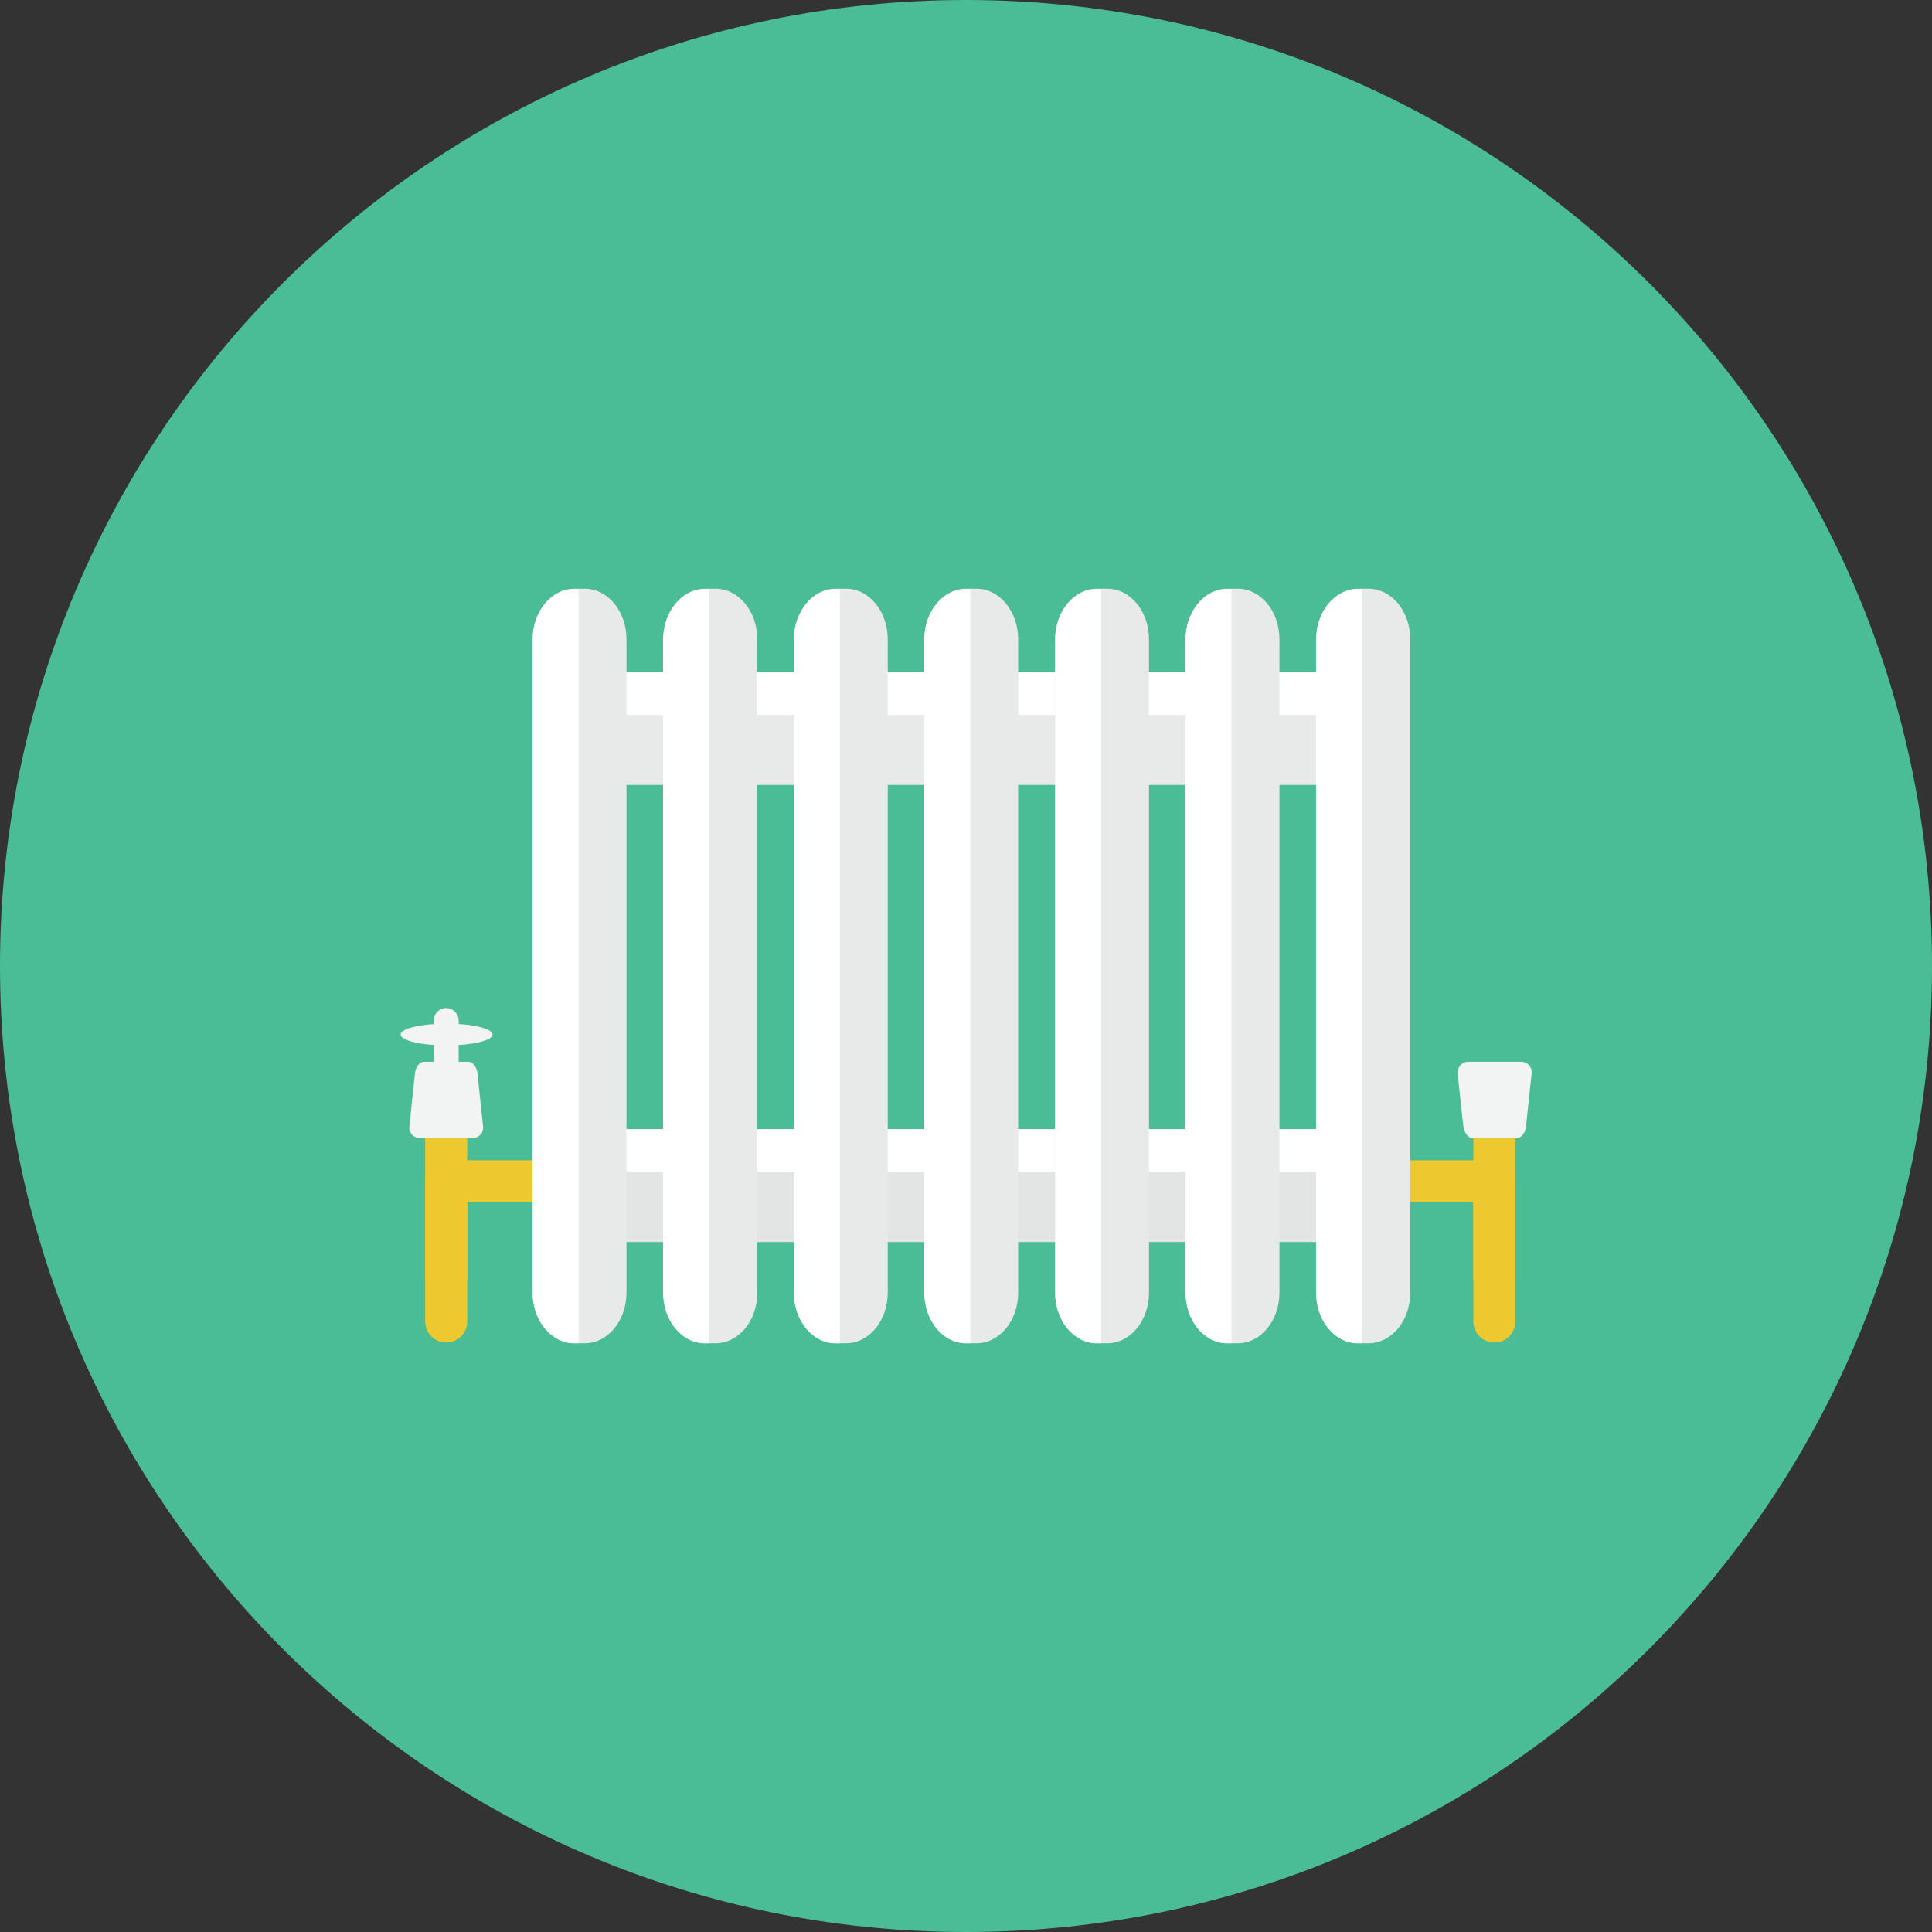 <?xml version="1.0" encoding="iso-8859-1"?>
<!-- Generator: Adobe Illustrator 19.0.0, SVG Export Plug-In . SVG Version: 6.00 Build 0)  -->
<svg version="1.1" id="Layer_1" xmlns="http://www.w3.org/2000/svg" xmlns:xlink="http://www.w3.org/1999/xlink" x="0px" y="0px"
	 viewBox="0 0 496.2 496.2" style="enable-background:new 0 0 496.2 496.2;" xml:space="preserve">
<rect x="0" y="0" width="496.2" height="496.2" fill="#333333" stroke="none"/>
<path style="fill:#4ABC96;" d="M496.2,248.1C496.2,111.1,385.1,0,248.1,0S0,111.1,0,248.1s111.1,248.1,248.1,248.1
	S496.2,385.1,496.2,248.1z"/>
<g>
	<path style="fill:#EDC92F;" d="M114.6,344.8c-3,0-5.4-2.4-5.4-5.4v-36c0-3,2.4-5.4,5.4-5.4h23.8c3,0,5.4,2.4,5.4,5.4
		s-2.4,5.4-5.4,5.4H120v30.6C120,342.4,117.6,344.8,114.6,344.8z"/>
	<path style="fill:#EDC92F;" d="M120,328.8v-41.4c0-3-2.4-5.4-5.4-5.4s-5.4,2.4-5.4,5.4v41.4H120z"/>
</g>
<g>
	<path style="fill:#F2F4F4;" d="M117.8,274.4v-12.3c0-1.8-1.5-3.2-3.2-3.2c-1.8,0-3.2,1.5-3.2,3.2v12.3H117.8z"/>
	<path style="fill:#F2F4F4;" d="M106.6,275.4c0.2-1.1,1-2.7,2.3-2.7h11.4c1.2,0,2.1,1.5,2.3,2.7c0.1,1.2,1.5,14.2,1.5,14.2
		c0,1.5-1.2,2.7-2.7,2.7h-13.6c-1.5,0-2.7-1.2-2.7-2.7C105.1,289.6,106.5,276.5,106.6,275.4z"/>
	<ellipse style="fill:#F2F4F4;" cx="114.7" cy="265.7" rx="11.8" ry="2.8"/>
</g>
<g>
	<path style="fill:#EDC92F;" d="M383.8,344.8c3,0,5.4-2.4,5.4-5.4v-36c0-3-2.4-5.4-5.4-5.4H360c-3,0-5.4,2.4-5.4,5.4
		s2.4,5.4,5.4,5.4h18.4v30.6C378.4,342.4,380.8,344.8,383.8,344.8z"/>
	<path style="fill:#EDC92F;" d="M378.4,328.8v-41.4c0-3,2.4-5.4,5.4-5.4s5.4,2.4,5.4,5.4v41.4H378.4z"/>
</g>
<path style="fill:#F2F4F4;" d="M375.9,289.6c0.2,1.1,1,2.7,2.3,2.7h11.4c1.2,0,2.1-1.5,2.3-2.7c0.1-1.2,1.5-14.2,1.5-14.2
	c0-1.5-1.2-2.7-2.7-2.7h-13.6c-1.5,0-2.7,1.2-2.7,2.7C374.3,275.4,375.7,288.5,375.9,289.6z"/>
<rect x="153" y="172.7" style="fill:#E8EAEA;" width="198.4" height="28.9"/>
<rect x="153" y="172.7" style="fill:#FFFFFF;" width="198.4" height="10.9"/>
<rect x="153" y="290.1" style="fill:#E3E5E5;" width="198.4" height="28.9"/>
<rect x="153" y="290" style="fill:#FFFFFF;" width="198.4" height="10.9"/>
<g>
	<path style="fill:#E8EAEA;" d="M160.9,332c0,7.2-4.8,13-10.7,13h-2.7c-5.9,0-10.7-5.8-10.7-13V164.2c0-7.2,4.8-13,10.7-13h2.7
		c5.9,0,10.7,5.8,10.7,13V332z"/>
	<path style="fill:#E8EAEA;" d="M194.5,332c0,7.2-4.8,13-10.7,13h-2.7c-5.9,0-10.7-5.8-10.7-13V164.2c0-7.2,4.8-13,10.7-13h2.7
		c5.9,0,10.7,5.8,10.7,13V332z"/>
	<path style="fill:#E8EAEA;" d="M228,332c0,7.2-4.8,13-10.7,13h-2.7c-5.9,0-10.7-5.8-10.7-13V164.2c0-7.2,4.8-13,10.7-13h2.7
		c5.9,0,10.7,5.8,10.7,13V332z"/>
	<path style="fill:#E8EAEA;" d="M261.5,332c0,7.2-4.8,13-10.7,13h-2.7c-5.9,0-10.7-5.8-10.7-13V164.2c0-7.2,4.8-13,10.7-13h2.7
		c5.9,0,10.7,5.8,10.7,13L261.5,332L261.5,332z"/>
	<path style="fill:#E8EAEA;" d="M295.1,332c0,7.2-4.8,13-10.7,13h-2.7c-5.9,0-10.7-5.8-10.7-13V164.2c0-7.2,4.8-13,10.7-13h2.7
		c5.9,0,10.7,5.8,10.7,13V332z"/>
	<path style="fill:#E8EAEA;" d="M328.6,332c0,7.2-4.8,13-10.7,13h-2.7c-5.9,0-10.7-5.8-10.7-13V164.2c0-7.2,4.8-13,10.7-13h2.7
		c5.9,0,10.7,5.8,10.7,13V332z"/>
	<path style="fill:#E8EAEA;" d="M362.2,332c0,7.2-4.8,13-10.7,13h-2.7c-5.9,0-10.7-5.8-10.7-13V164.2c0-7.2,4.8-13,10.7-13h2.7
		c5.9,0,10.7,5.8,10.7,13V332z"/>
</g>
<g>
	<path style="fill:#FFFFFF;" d="M147.5,151.3c-5.9,0-10.7,5.8-10.7,13V332c0,7.2,4.8,13,10.7,13h1.1V151.3H147.5z"/>
	<path style="fill:#FFFFFF;" d="M181,151.3c-5.9,0-10.7,5.8-10.7,13V332c0,7.2,4.8,13,10.7,13h1.1V151.3H181z"/>
	<path style="fill:#FFFFFF;" d="M214.6,151.3c-5.9,0-10.7,5.8-10.7,13V332c0,7.2,4.8,13,10.7,13h1.1V151.3H214.6z"/>
	<path style="fill:#FFFFFF;" d="M248.1,151.3c-5.9,0-10.7,5.8-10.7,13V332c0,7.2,4.8,13,10.7,13h1.1V151.3H248.1z"/>
	<path style="fill:#FFFFFF;" d="M281.7,151.3c-5.9,0-10.7,5.8-10.7,13V332c0,7.2,4.8,13,10.7,13h1.1V151.3H281.7z"/>
	<path style="fill:#FFFFFF;" d="M315.2,151.3c-5.9,0-10.7,5.8-10.7,13V332c0,7.2,4.8,13,10.7,13h1.1V151.3H315.2z"/>
	<path style="fill:#FFFFFF;" d="M348.7,151.3c-5.9,0-10.7,5.8-10.7,13V332c0,7.2,4.8,13,10.7,13h1.1V151.3H348.7z"/>
</g>
<g>
</g>
<g>
</g>
<g>
</g>
<g>
</g>
<g>
</g>
<g>
</g>
<g>
</g>
<g>
</g>
<g>
</g>
<g>
</g>
<g>
</g>
<g>
</g>
<g>
</g>
<g>
</g>
<g>
</g>
</svg>
